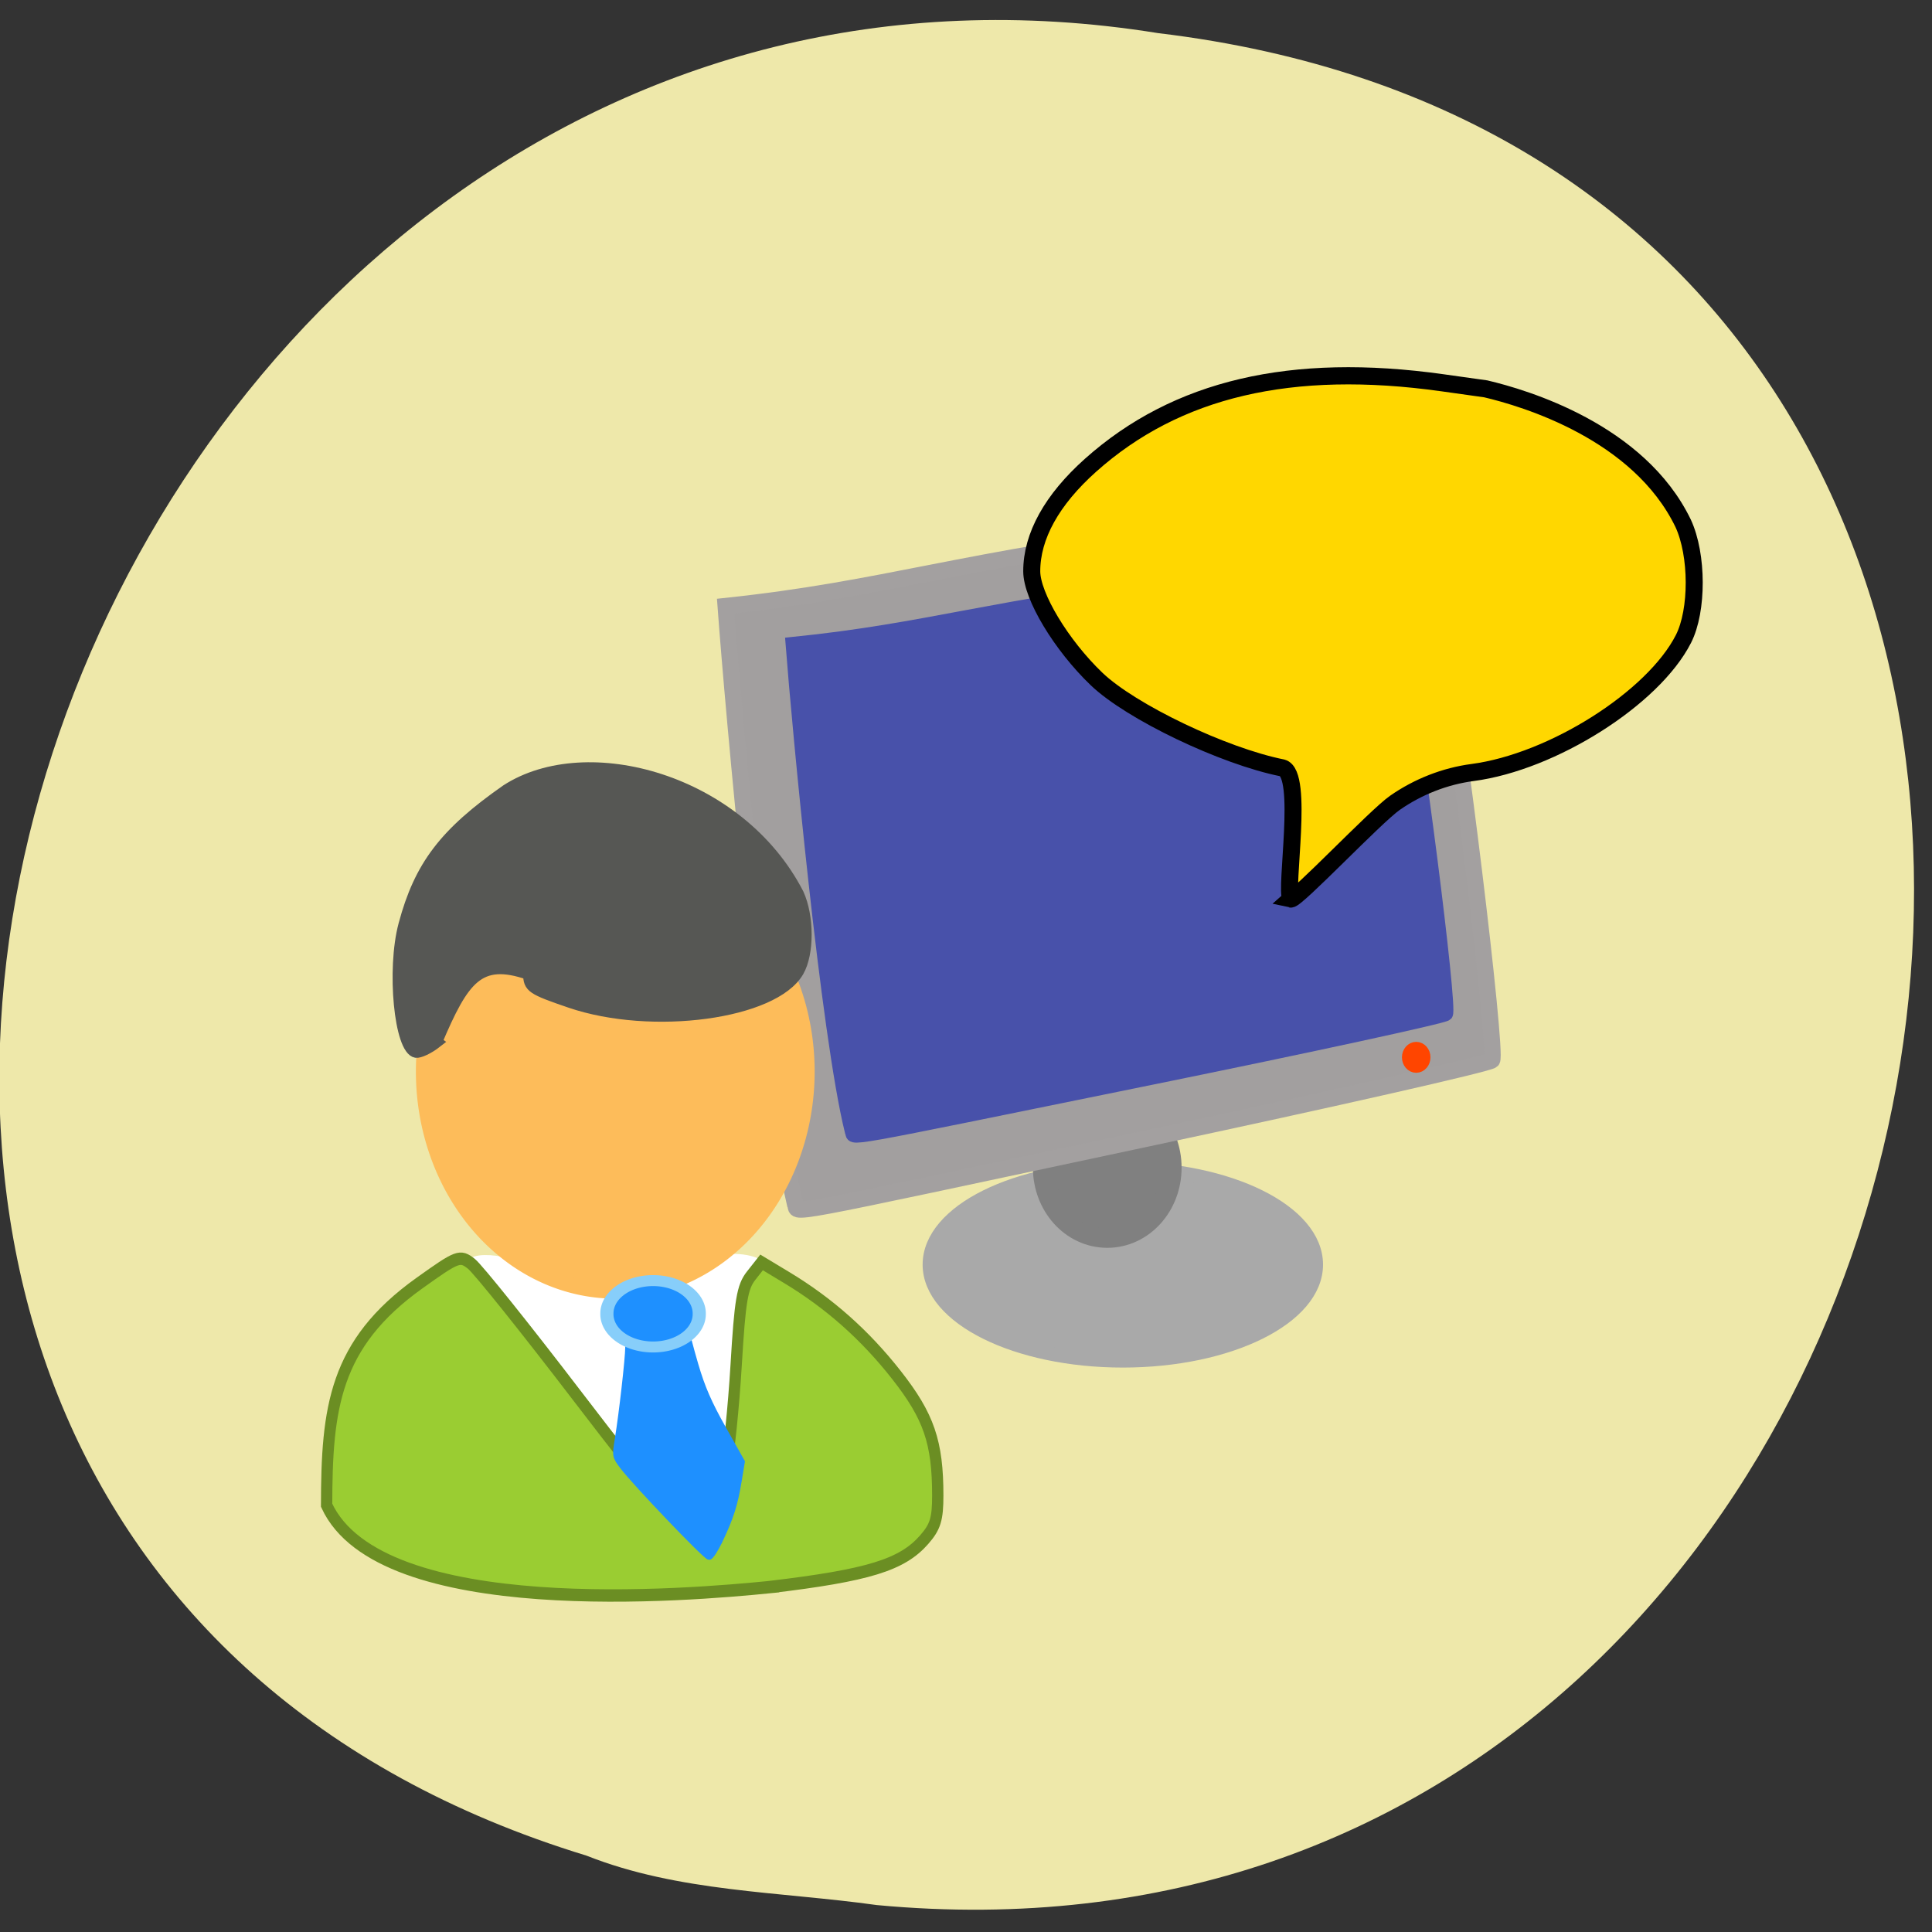 <svg xmlns="http://www.w3.org/2000/svg" viewBox="0 0 256 256"><rect x="0" y="0" width="256" height="256" fill="#333333" stroke="none"/><path d="m 116.17 252.43 c 153.89 14.442 195.31 -229.13 37.29 -248.04 -145.3 -23.444 -220.13 197.34 -75.75 241.49 c 12.203 4.838 25.55 4.745 38.462 6.55 z" fill="#eee8aa" color="#000"/><g transform="matrix(-0.861 0 0 0.87 264.93 -0.779)"><g stroke-width="2.151"><path transform="translate(-10.644 -9.29)" d="m 175.28 202.79 c 0 8.07 -13.313 14.607 -29.735 14.607 -16.422 0 -29.735 -6.54 -29.735 -14.607 0 -8.07 13.313 -14.607 29.735 -14.607 16.422 0 29.735 6.54 29.735 14.607 z" fill="#a9a9a9" stroke="#a9a9a9"/><path transform="matrix(1.528 0 0 1.342 -94.91 -70.59)" d="m 158.38 185.79 c 0 4.427 -2.871 8.02 -6.412 8.02 -3.541 0 -6.412 -3.589 -6.412 -8.02 0 -4.427 2.871 -8.02 6.412 -8.02 3.541 0 6.412 3.589 6.412 8.02 z" fill="#808080" stroke="#808080"/></g><g transform="matrix(0.671 0 0 0.669 16.11 41.19)"><path d="m 234.44 198.38 c -1.65 -0.202 -4.8 -0.79 -7 -1.306 -2.2 -0.516 -9.175 -1.888 -15.5 -3.049 -14.408 -2.645 -29.549 -5.691 -38 -7.643 -3.575 -0.826 -8.75 -1.889 -11.5 -2.362 -2.75 -0.473 -15.12 -2.92 -27.5 -5.438 -12.375 -2.518 -24.823 -5.04 -27.663 -5.609 -2.92 -0.583 -5.415 -1.686 -5.742 -2.539 -0.318 -0.829 0.054 -5.643 0.828 -10.697 0.773 -5.05 3.03 -21.339 5.02 -36.19 4.99 -37.28 3.725 -33.445 12.06 -36.518 9.563 -3.526 16.278 -7.321 22.342 -12.626 l 5.113 -4.473 l 11.272 1.095 c 6.2 0.602 14.647 1.931 18.772 2.954 7.341 1.82 7.404 1.862 2.95 1.964 -5.187 0.119 -6.953 1.404 -6.943 5.05 0.008 2.833 7.877 34.771 11.151 45.26 1.152 3.69 2.88 7.42 3.84 8.289 1.641 1.485 18.679 3.846 43 5.959 9.34 0.811 10.227 0.219 13.417 -8.957 l 2.434 -7 l 0.074 7.808 c 0.041 4.295 -0.366 11.945 -0.905 17 -2.302 21.597 -3.257 30.713 -4.096 39.12 -0.785 7.859 -1.945 10.936 -3.924 10.404 -0.275 -0.074 -1.85 -0.3 -3.5 -0.502 z m -46.5 -121.33 c -1.895 -0.607 -1.169 -0.801 3 -0.801 3.02 0 6.625 0.36 8 0.801 1.895 0.607 1.169 0.801 -3 0.801 -3.03 0 -6.625 -0.36 -8 -0.801 z" fill="#7688e8"/><path d="m 171.27 198.91 c -42.688 -9.03 -78.2 -17.02 -78.909 -17.772 -1.336 -1.402 8.567 -81.983 11.397 -92.74 1.375 -5.224 2.528 -2.968 12.444 -7.586 10.418 -4.801 19.793 -15.349 28.711 -22.529 l 15.921 2.211 c 54.02 6.679 70.24 13.359 107.29 17.263 -1.702 23.12 -9.455 108.99 -15.91 136.1 -1.263 2.144 7.844 3.826 -80.948 -14.95 z" fill="#a29f9f" stroke="#a3a0a0" stroke-width="3.743"/><path transform="matrix(1.49 0 0 1.494 -31.633 -67.26)" d="m 135.46 168.93 c -24.441 -4.926 -44.773 -9.29 -45.18 -9.698 -0.765 -0.765 4.905 -44.741 6.525 -50.609 0.787 -2.851 1.447 -1.62 7.125 -4.14 5.965 -2.62 11.333 -8.376 16.439 -12.295 l 9.116 1.207 c 30.932 3.645 40.22 7.29 61.43 9.421 -0.975 12.616 -5.413 59.48 -9.11 74.27 -0.723 1.17 4.491 2.088 -46.35 -8.158 z" fill="#4851aa" stroke="#4851aa" stroke-width="2.092"/></g><path d="m 109.06 137.82 c -0.844 0.188 -13.03 -12.583 -16.04 -14.655 -3.569 -2.459 -7.714 -4.06 -11.934 -4.61 -12.314 -1.604 -27.815 -11.317 -32.461 -20.34 -2.232 -4.335 -2.21 -12.808 0.045 -17.616 6.811 -13.949 24.409 -19.09 30.375 -20.479 l 6.684 -0.928 c 23.23 -3.224 40.922 0.882 54.14 12.562 5.955 5.264 9.05 10.793 9.05 16.15 0 3.783 -4.537 11.246 -9.968 16.397 -5.283 5.01 -19.528 11.758 -28.614 13.553 -3.352 0.927 -0.349 18.328 -1.281 19.963 z" fill="#ffd700" stroke="#000" stroke-width="2.619"/><path d="m 90.87 161.93 c 0 0.707 -0.501 1.28 -1.12 1.28 -0.618 0 -1.12 -0.573 -1.12 -1.28 0 -0.707 0.501 -1.28 1.12 -1.28 0.618 0 1.12 0.573 1.12 1.28 z" fill="#ff4500" stroke="#ff4500" stroke-width="2.151"/></g><g transform="matrix(-0.684 0 0 0.749 168.01 60.881)"><path d="m 96.76 144.7 c 2.368 -4.265 14.256 -3.288 17.313 1.941 4.276 7.313 34.1 -7.09 39.892 -3.965 -16.192 14.945 1.622 17.15 -6.61 24.38 -12.263 9.08 -22.345 14.897 -34.658 21.505 -3.36 -13.977 -14.348 -32.25 -15.937 -43.862 z" fill="#fff" stroke="#fff" stroke-width="2.959"/><path d="m 96.43 199.48 c -19.01 -2.076 -25.55 -3.913 -29.827 -8.375 -2.175 -2.269 -2.639 -3.644 -2.639 -7.817 0 -9.42 1.72 -14.01 7.991 -21.306 6.072 -7.07 13.03 -12.71 21.249 -17.238 l 4.89 -2.693 l 2.02 2.343 c 1.724 1.999 2.151 4.322 2.906 15.806 0.486 7.405 1.429 15.803 2.094 18.662 1.109 4.764 4.29 11.957 5.288 11.957 1.755 0 7.646 -6.329 23.41 -25.15 10.01 -11.954 19.238 -22.473 20.505 -23.377 2.207 -1.575 2.626 -1.432 10.07 3.427 16.499 10.77 17.941 22.09 17.971 39.29 -10.4 20.69 -70.47 15.881 -85.93 14.473 z" fill="#9acd32" stroke="#6b8e23" stroke-width="2.191"/><path d="m 150.21 118.27 a 32.901 31.54 0 1 1 -65.802 0 32.901 31.54 0 1 1 65.802 0 z" transform="matrix(1.136 0 0 1.231 -6.825 -37.31)" fill="#fdbc5a" stroke="#fdbc5a" stroke-width="2.199"/><path d="m 161 103.07 c -5.276 -11.381 -8.22 -15.02 -17.736 -12.03 0 2.272 -0.605 2.645 -8.05 4.964 c -15.895 4.952 -39.581 2.02 -44.32 -5.492 -1.977 -3.132 -1.97 -9.632 0.015 -13.615 11.415 -20.232 41.02 -27.613 56.68 -18.372 c 11.98 7.642 16.809 13.438 19.844 23.822 2.311 7.906 0.824 22.01 -2.371 22.485 -0.735 0.109 -2.565 -0.683 -4.066 -1.759 z" fill="#565754" stroke="#565754" stroke-width="2.038"/></g><g fill="#1e90ff"><path d="m 95.41 204.07 c 1.433 -3.035 1.961 -4.694 2.47 -7.766 l 0.433 -2.609 l -2.494 -4.422 c -1.883 -3.339 -2.779 -5.399 -3.661 -8.414 -0.642 -2.196 -1.167 -4.202 -1.167 -4.459 0 -0.31 -0.255 -0.392 -0.759 -0.243 -0.417 0.123 -2.163 0.418 -3.879 0.656 l -3.12 0.432 l -0.003 1.279 c -0.003 1.491 -0.827 8.756 -1.373 12.11 -0.374 2.296 -0.369 2.327 0.64 3.674 1.584 2.116 11.03 11.995 11.465 11.995 0.215 0 0.866 -1.01 1.447 -2.234 z" stroke="#1e90ff" stroke-width="0.767"/><path d="m 126.61 150.04 a 7.715 6.58 0 1 1 -15.429 0 7.715 6.58 0 1 1 15.429 0 z" transform="matrix(-0.793 0 0 0.661 180.82 74.907)" stroke="#87cefa" stroke-width="2.199"/></g></svg>